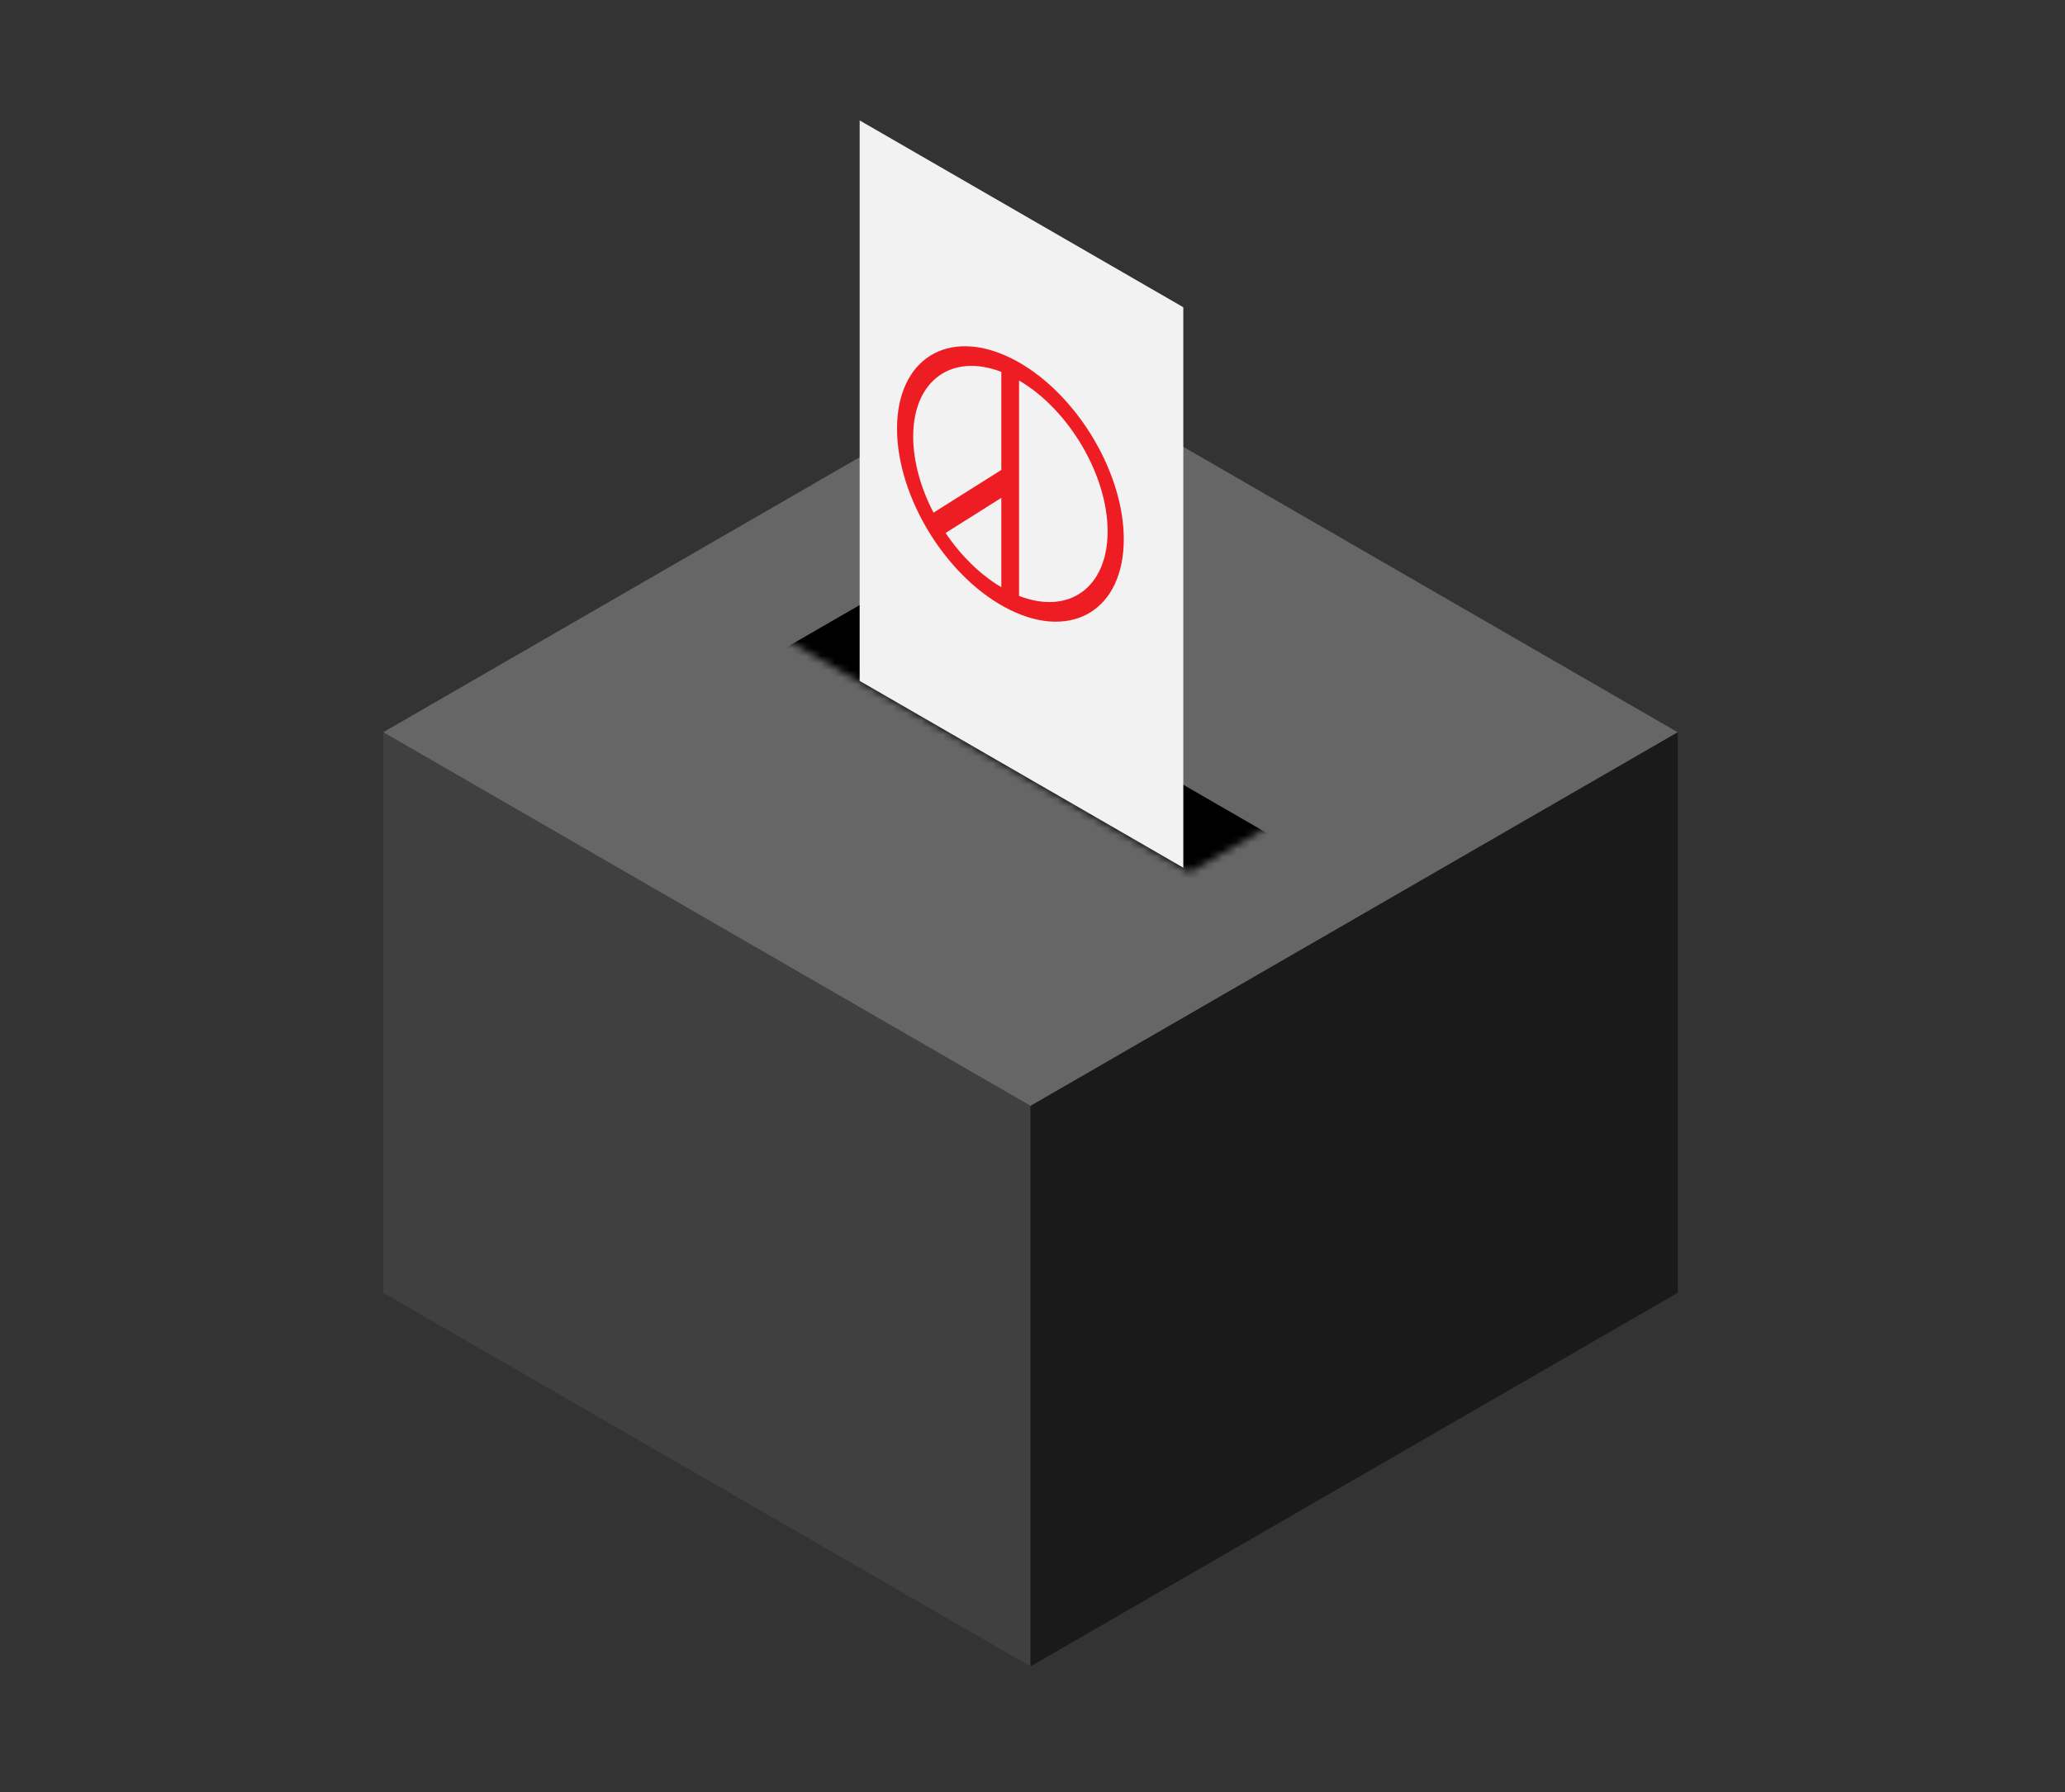 <svg width="288" height="250" viewBox="0 0 288 250" fill="none" xmlns="http://www.w3.org/2000/svg">
<rect x="0" y="0" width="288" height="250" fill="#333333" stroke="none"/>
<mask id="mask0_3177_15368" style="mask-type:alpha" maskUnits="userSpaceOnUse" x="0" y="0" width="288" height="250">
<path d="M287.75 0H0V250H287.75V0Z" fill="white"/>
</mask>
<g mask="url(#mask0_3177_15368)">
<rect width="104.249" height="104.249" transform="matrix(0.866 0.5 -0.866 0.5 143.718 50.028)" fill="#666666"/>
<rect width="104.249" height="78.186" transform="matrix(0.866 0.5 0 1 53.436 102.152)" fill="#404040"/>
<rect width="104.249" height="78.186" transform="matrix(0.866 -0.5 0 1 143.718 154.277)" fill="#1A1A1A"/>
<mask id="mask1_3177_15368" style="mask-type:alpha" maskUnits="userSpaceOnUse" x="109" y="82" width="69" height="40">
<rect width="65.155" height="13.031" transform="matrix(0.866 0.5 -0.866 0.5 120.755 82.606)" fill="#D9D9D9"/>
</mask>
<g mask="url(#mask1_3177_15368)">
<rect width="65.155" height="13.031" transform="matrix(0.866 0.5 -0.866 0.5 120.755 83.909)" fill="black"/>
</g>
<rect width="52.124" height="78.186" transform="matrix(0.866 0.5 0 1 119.894 16.799)" fill="#F2F2F2"/>
<path fill-rule="evenodd" clip-rule="evenodd" d="M140.918 85.106C149.651 89.365 156.73 84.941 156.73 75.226C156.73 65.51 149.651 54.181 140.918 49.922C132.186 45.663 125.107 50.086 125.107 59.802C125.107 69.518 132.186 80.847 140.918 85.106ZM139.652 69.452V81.915C136.679 80.159 133.984 77.47 131.88 74.349L139.652 69.452ZM139.652 65.556L130.195 71.514C128.419 68.097 127.361 64.379 127.361 60.902C127.361 53.046 132.759 49.226 139.652 51.878V65.556ZM142.123 83.127C149.046 85.825 154.476 82.005 154.476 74.126C154.476 66.248 149.046 57.131 142.123 53.077V83.127Z" fill="#EE1D23"/>
</g>
</svg>

